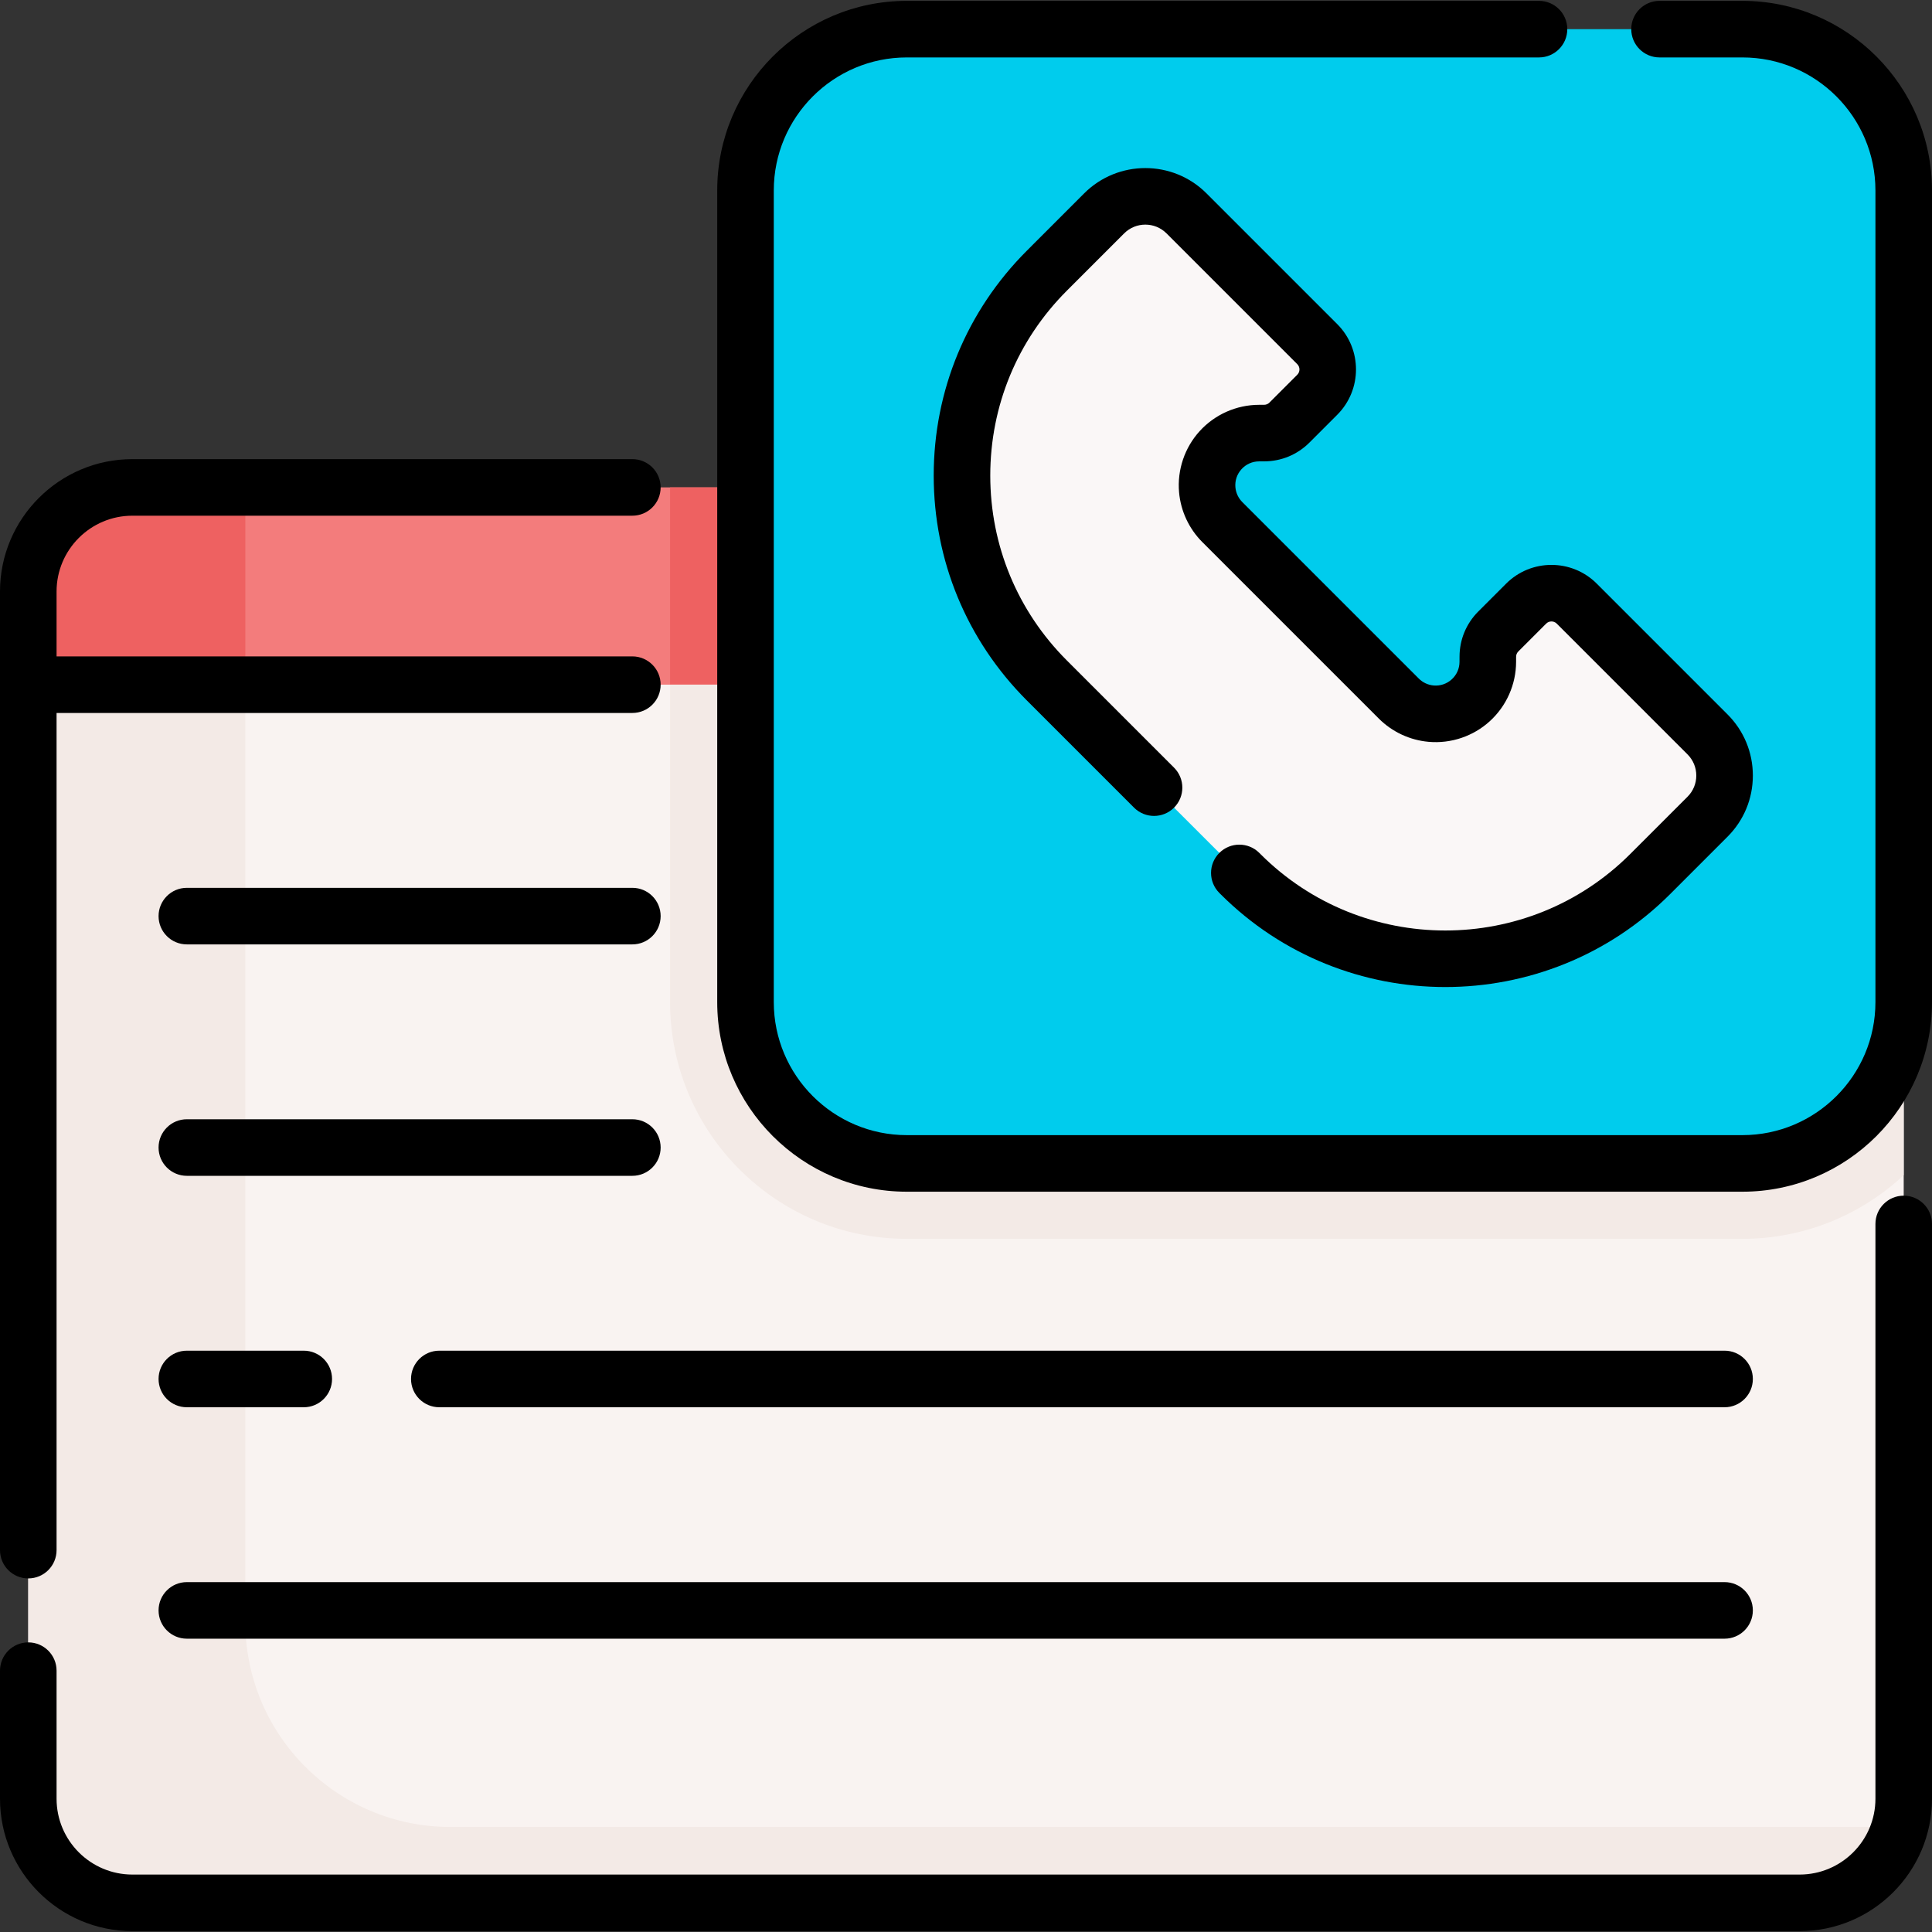<?xml version="1.0"?>
<svg xmlns="http://www.w3.org/2000/svg" xmlns:xlink="http://www.w3.org/1999/xlink" xmlns:svgjs="http://svgjs.com/svgjs" version="1.1" width="512" height="512" x="0" y="0" viewBox="0 0 512.309 512.309" style="enable-background:new 0 0 512 512" xml:space="preserve" class=""><rect x="0" y="0" width="512.309" height="512.309" fill="#333333" stroke="none"/><g><script/><g xmlns="http://www.w3.org/2000/svg"><g><path d="m483.475 129.244h-315.788-132.58c-15.25 0-27.61 12.36-27.61 27.61v24.7l101.118 61.371h348.69l24.499-31.652z" fill="#f37c7c" data-original="#f37c7c" style=""/><g><path d="m177.685 242.925h279.62l24.499-31.652 1.671-82.029h-305.79z" fill="#ee6161" data-original="#ee6161" style=""/><path d="m65.048 136.739c0-2.599.367-5.11 1.038-7.494h-30.979c-15.25 0-27.61 12.36-27.61 27.61v24.7l57.551 34.929z" fill="#ee6161" data-original="#ee6161" style=""/><g><g id="XMLID_171_"><g><path d="m504.807 181.554v295.42c0 15.25-12.36 27.6-27.6 27.6h-442.1c-15.25 0-27.61-12.35-27.61-27.6v-295.42h160.19z" fill="#f9f3f1" data-original="#f9f3f1" style=""/></g></g></g><path d="m177.685 265.733c0 34.613 28.159 62.772 62.771 62.772h221.58c16.516 0 31.552-6.421 42.771-16.885v-130.066h-327.122z" fill="#f3eae6" data-original="#f3eae6" style=""/><path d="m462.037 308.505h-221.58c-23.622 0-42.772-19.15-42.772-42.772v-215.232c0-23.622 19.15-42.772 42.772-42.772h221.58c23.622 0 42.772 19.15 42.772 42.772v215.232c-.001 23.623-19.15 42.772-42.772 42.772z" fill="#00cced" data-original="#97da7b" style="" class=""/><path d="m452.783 194.739-34.671-34.671c-3.708-3.708-9.721-3.708-13.429 0l-7.378 7.378c-1.773 1.773-2.773 4.176-2.781 6.684l-.005 1.388c-.026 8.099-6.98 14.44-15.047 13.721-3.228-.288-6.253-1.701-8.545-3.993l-46.81-46.81c-2.292-2.292-3.705-5.316-3.993-8.545-.719-8.067 5.622-15.021 13.721-15.047l1.388-.004c2.508-.008 4.911-1.008 6.684-2.781l7.378-7.378c3.708-3.708 3.708-9.721 0-13.429l-34.67-34.672c-6.029-6.029-15.803-6.029-21.832 0l-15.199 15.199c-30.004 30.004-30.004 78.65 0 108.654l51.337 51.337c30.004 30.004 78.65 30.004 108.654 0l15.199-15.199c6.028-6.028 6.028-15.803-.001-21.832z" fill="#faf7f7" data-original="#faf7f7" style="" class=""/></g><path d="m119.45 484.458c-30.045 0-54.402-24.357-54.402-54.402v-248.502h-57.551v295.42c0 15.243 12.357 27.6 27.6 27.6h442.11c12.646 0 23.302-8.507 26.565-20.116z" fill="#f3eae6" data-original="#f3eae6" style=""/></g><g><path d="m504.809 317.057c-4.143 0-7.5 3.358-7.5 7.5v152.417c0 11.086-9.02 20.105-20.105 20.105h-442.1c-11.085 0-20.104-9.019-20.104-20.105v-33.963c0-4.142-3.357-7.5-7.5-7.5s-7.5 3.358-7.5 7.5v33.963c0 19.357 15.748 35.105 35.104 35.105h442.099c19.357 0 35.105-15.748 35.105-35.105v-152.417c.001-4.142-3.357-7.5-7.499-7.5z" fill="#000000" data-original="#000000" style=""/><path d="m7.5 418.549c4.143 0 7.5-3.358 7.5-7.5v-221.992h152.685c4.143 0 7.5-3.358 7.5-7.5s-3.357-7.5-7.5-7.5h-152.685v-17.205c0-11.086 9.019-20.105 20.104-20.105h132.58c4.143 0 7.5-3.358 7.5-7.5s-3.357-7.5-7.5-7.5h-132.58c-19.356.001-35.104 15.749-35.104 35.106v254.196c0 4.142 3.357 7.5 7.5 7.5z" fill="#000000" data-original="#000000" style=""/><path d="m432.28 226.467c-27.031 27.031-71.016 27.031-98.047 0l-.295-.295c-2.93-2.929-7.678-2.929-10.607 0s-2.929 7.678 0 10.606l.295.295c16.44 16.44 38.036 24.66 59.631 24.66s43.19-8.22 59.631-24.66l15.198-15.199c4.333-4.333 6.719-10.093 6.719-16.22s-2.386-11.887-6.718-16.219l-34.671-34.671c-6.628-6.628-17.41-6.626-24.036 0l-7.378 7.378c-3.195 3.196-4.964 7.445-4.978 11.961l-.005 1.391c-.006 1.791-.737 3.442-2.062 4.649s-3.043 1.78-4.818 1.625c-1.475-.132-2.862-.78-3.908-1.826l-46.811-46.811c-1.047-1.046-1.695-2.434-1.826-3.907-.159-1.785.418-3.496 1.625-4.82s2.858-2.056 4.649-2.062l1.389-.004c4.52-.015 8.769-1.783 11.964-4.978l7.378-7.378c6.626-6.626 6.626-17.408 0-24.035l-34.672-34.672c-8.943-8.942-23.494-8.942-32.439 0l-15.198 15.201c-15.928 15.928-24.7 37.105-24.7 59.63s8.772 43.703 24.7 59.63l28.426 28.426c2.929 2.929 7.677 2.929 10.607 0 2.929-2.929 2.929-7.678 0-10.606l-28.427-28.426c-13.095-13.095-20.307-30.505-20.307-49.024s7.212-35.929 20.308-49.024l15.197-15.199c3.094-3.094 8.131-3.095 11.227 0l34.671 34.671c.778.778.778 2.044 0 2.823l-7.378 7.378c-.375.375-.874.583-1.404.584l-1.389.004c-5.955.019-11.672 2.554-15.685 6.954s-6.012 10.326-5.483 16.259c.444 4.972 2.632 9.653 6.16 13.182l46.812 46.811c3.529 3.529 8.21 5.716 13.182 6.16 5.943.533 11.859-1.469 16.259-5.482s6.936-9.73 6.954-15.683l.005-1.391c.002-.53.209-1.029.585-1.404l7.378-7.378c.776-.778 2.043-.778 2.821 0l34.672 34.672c1.499 1.499 2.324 3.492 2.324 5.612s-.825 4.113-2.325 5.613z" fill="#000000" data-original="#000000" style=""/><path d="m49.547 250.425h118.138c4.143 0 7.5-3.358 7.5-7.5s-3.357-7.5-7.5-7.5h-118.138c-4.143 0-7.5 3.358-7.5 7.5s3.357 7.5 7.5 7.5z" fill="#000000" data-original="#000000" style=""/><path d="m49.547 311.793h118.138c4.143 0 7.5-3.358 7.5-7.5s-3.357-7.5-7.5-7.5h-118.138c-4.143 0-7.5 3.358-7.5 7.5s3.357 7.5 7.5 7.5z" fill="#000000" data-original="#000000" style=""/><path d="m457.305 358.162h-340.813c-4.143 0-7.5 3.358-7.5 7.5s3.357 7.5 7.5 7.5h340.813c4.143 0 7.5-3.358 7.5-7.5s-3.358-7.5-7.5-7.5z" fill="#000000" data-original="#000000" style=""/><path d="m49.547 434.53h407.758c4.143 0 7.5-3.358 7.5-7.5s-3.357-7.5-7.5-7.5h-407.758c-4.143 0-7.5 3.358-7.5 7.5s3.357 7.5 7.5 7.5z" fill="#000000" data-original="#000000" style=""/><path d="m49.547 373.162h31.003c4.143 0 7.5-3.358 7.5-7.5s-3.357-7.5-7.5-7.5h-31.003c-4.143 0-7.5 3.358-7.5 7.5s3.357 7.5 7.5 7.5z" fill="#000000" data-original="#000000" style=""/><path d="m462.037.229h-21.977c-4.143 0-7.5 3.358-7.5 7.5s3.357 7.5 7.5 7.5h21.978c19.449 0 35.271 15.823 35.271 35.272v215.232c0 19.449-15.822 35.272-35.271 35.272h-221.582c-19.449 0-35.271-15.823-35.271-35.272v-215.232c0-19.449 15.822-35.272 35.271-35.272h167.642c4.143 0 7.5-3.358 7.5-7.5s-3.357-7.5-7.5-7.5h-167.642c-27.72 0-50.271 22.552-50.271 50.272v215.232c0 27.72 22.552 50.272 50.271 50.272h221.581c27.72 0 50.271-22.552 50.271-50.272v-215.232c.001-27.72-22.551-50.272-50.271-50.272z" fill="#000000" data-original="#000000" style=""/></g></g></g></svg>
